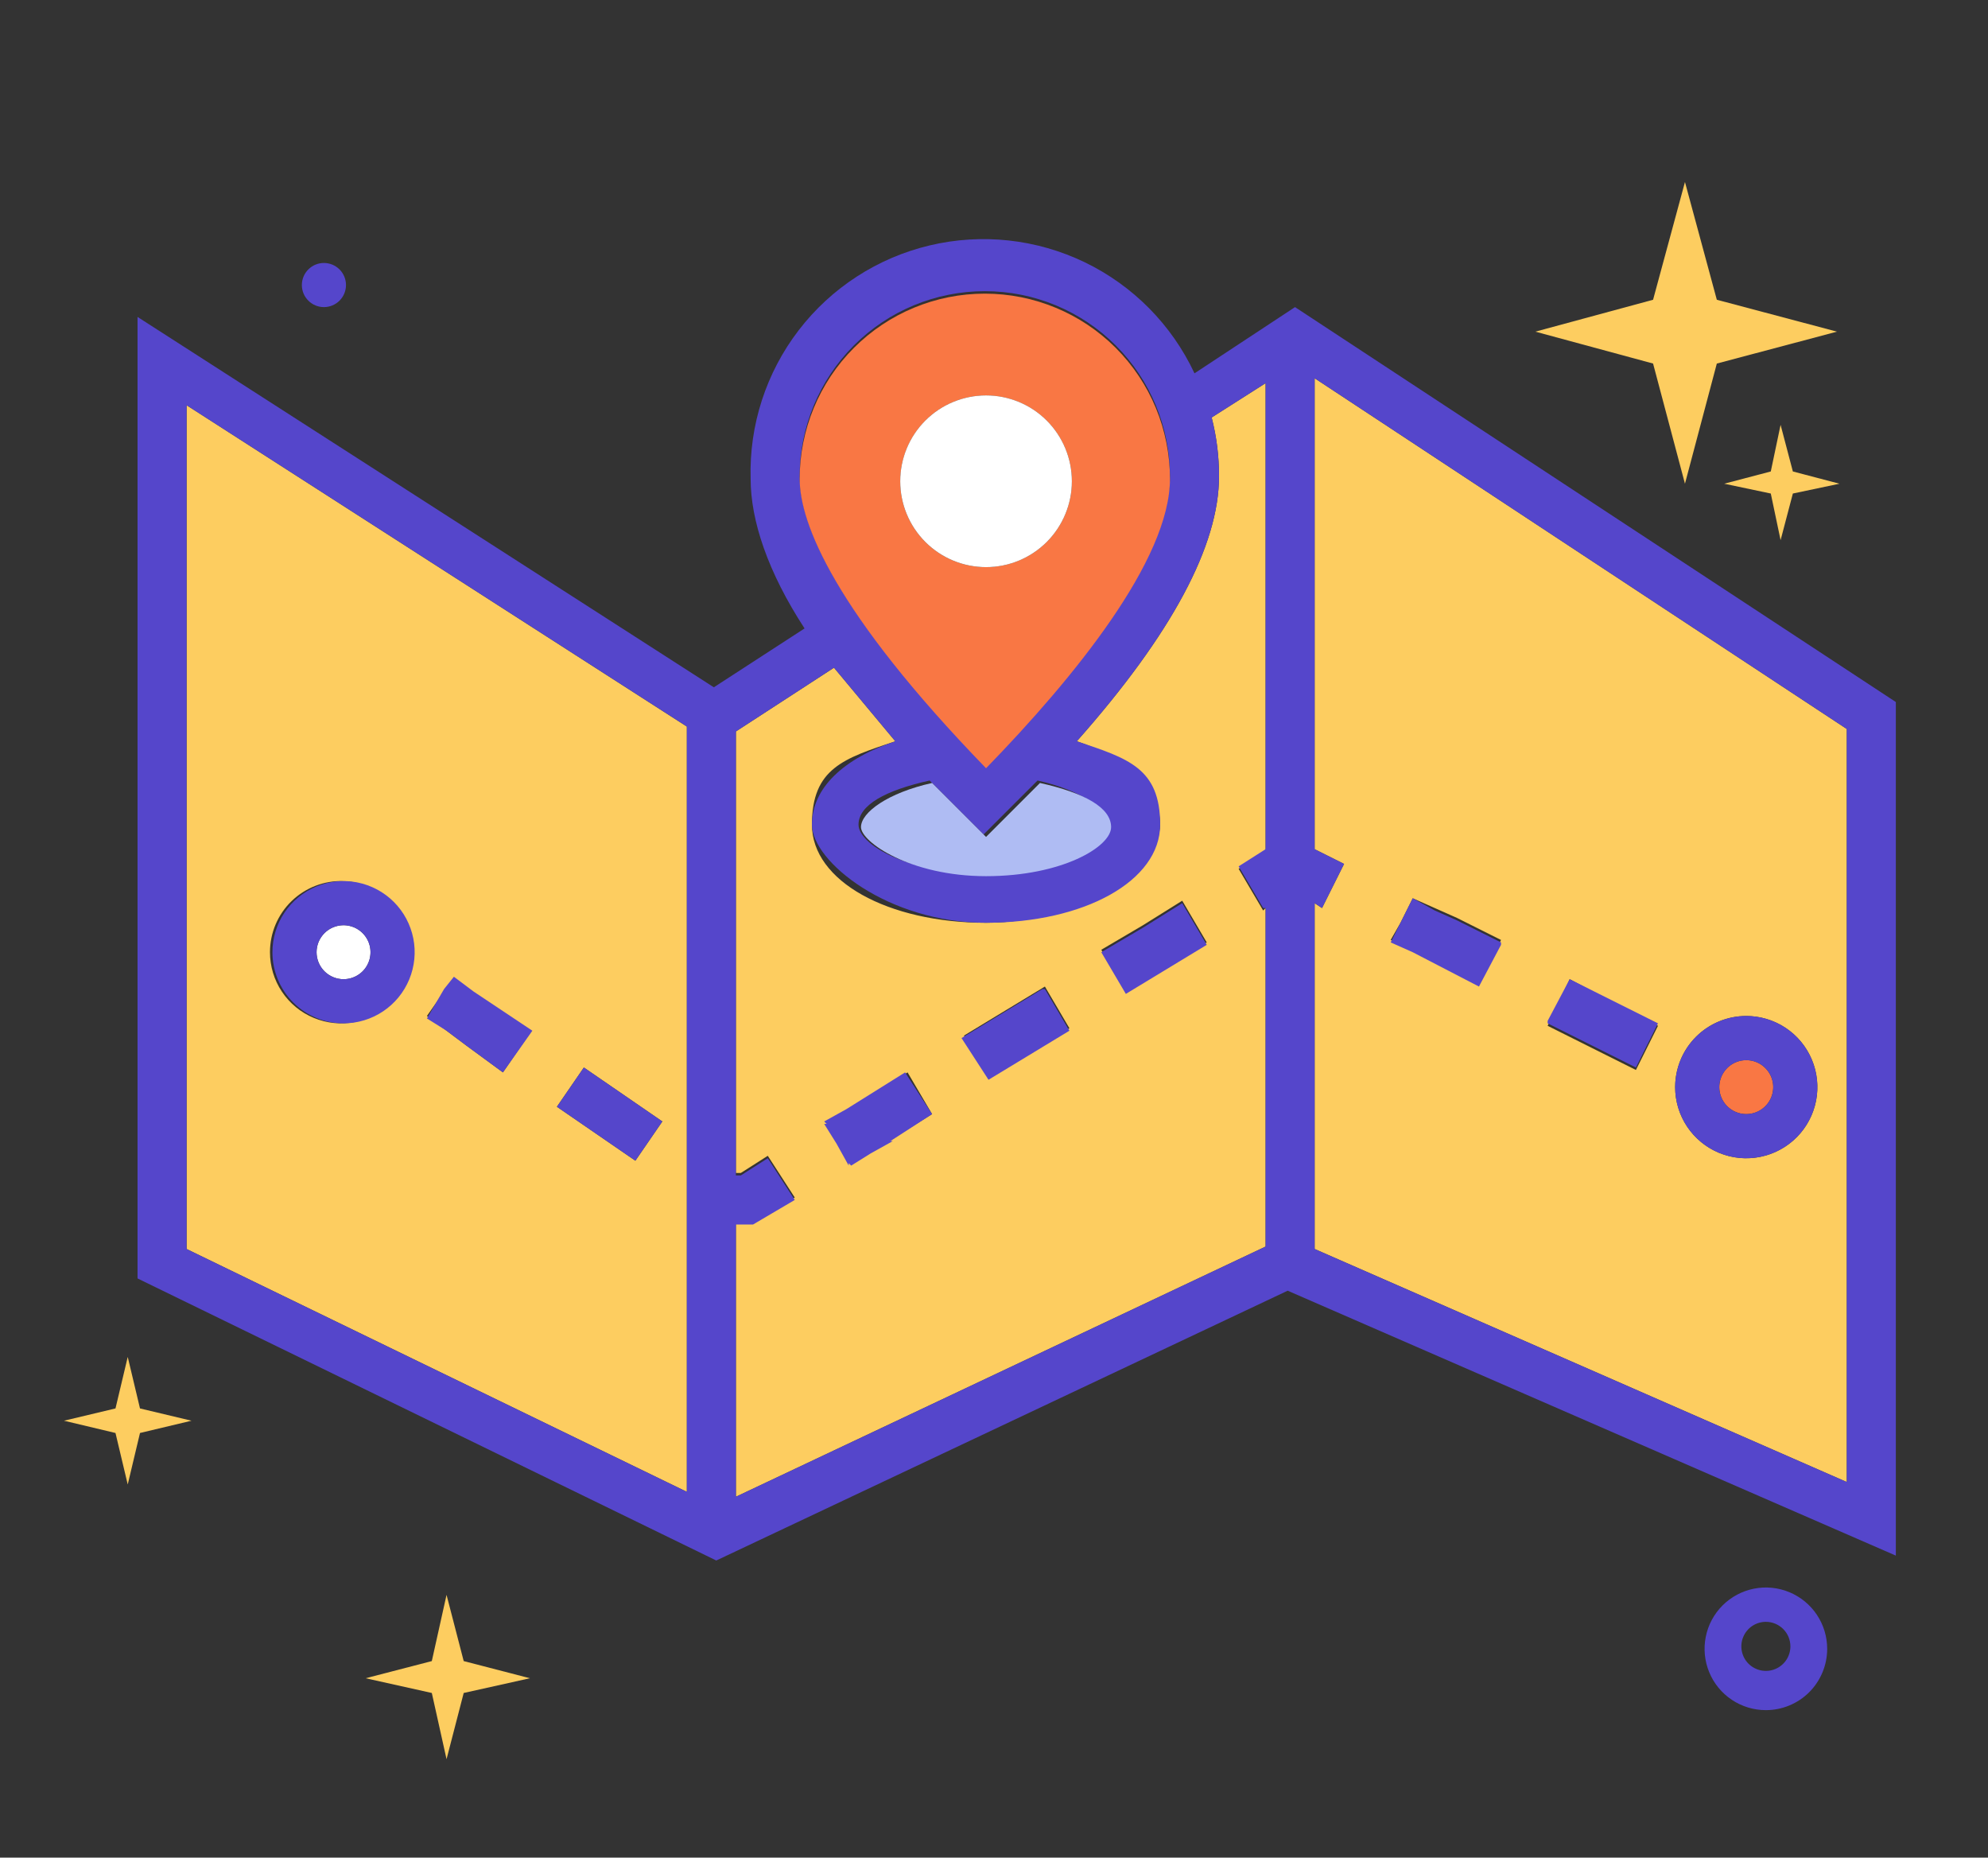 <svg width="76" height="71" viewBox="0 0 76 71" fill="none" xmlns="http://www.w3.org/2000/svg">
<rect x="0" y="0" width="76" height="71" fill="#333333" stroke="none"/>
<path d="M63.196 13.895L58.696 12.676L63.196 11.457L64.415 6.957L65.633 11.457L70.227 12.676L65.633 13.895L64.415 18.488L63.196 13.895ZM67.696 18.863L65.915 18.488L67.696 18.02L68.071 16.238L68.54 18.02L70.321 18.488L68.54 18.863L68.071 20.645L67.696 18.863Z" fill="#FDCD60"/>
<path d="M4.415 54.77L2.446 54.301L4.415 53.832L4.883 51.863L5.352 53.832L7.321 54.301L5.352 54.77L4.883 56.738L4.415 54.77Z" fill="#FDCD60"/>
<path d="M11.54 10.895C11.54 11.118 11.628 11.333 11.787 11.491C11.945 11.649 12.159 11.738 12.383 11.738C12.607 11.738 12.822 11.649 12.98 11.491C13.138 11.333 13.227 11.118 13.227 10.895C13.227 10.671 13.138 10.456 12.98 10.298C12.822 10.14 12.607 10.051 12.383 10.051C12.159 10.051 11.945 10.14 11.787 10.298C11.628 10.456 11.54 10.671 11.54 10.895Z" fill="#5546CB"/>
<path d="M16.508 64.707L13.977 64.144L16.508 63.488L17.071 60.957L17.727 63.488L20.258 64.144L17.727 64.707L17.071 67.238L16.508 64.707Z" fill="#FDCD60"/>
<path d="M67.508 65.363C67.045 65.363 66.592 65.226 66.206 64.968C65.821 64.711 65.52 64.345 65.343 63.916C65.166 63.488 65.119 63.017 65.21 62.562C65.3 62.108 65.523 61.69 65.851 61.362C66.179 61.035 66.596 60.811 67.051 60.721C67.506 60.63 67.977 60.677 68.405 60.854C68.834 61.032 69.2 61.332 69.457 61.717C69.715 62.103 69.852 62.556 69.852 63.02C69.852 63.641 69.605 64.237 69.166 64.677C68.726 65.116 68.13 65.363 67.508 65.363ZM67.508 61.988C67.323 61.988 67.142 62.043 66.987 62.146C66.833 62.249 66.713 62.396 66.642 62.567C66.571 62.738 66.553 62.927 66.589 63.109C66.625 63.291 66.714 63.458 66.845 63.589C66.977 63.72 67.144 63.809 67.325 63.845C67.507 63.881 67.696 63.863 67.867 63.792C68.038 63.721 68.185 63.601 68.288 63.447C68.391 63.292 68.446 63.111 68.446 62.926C68.446 62.677 68.347 62.439 68.171 62.263C67.995 62.087 67.757 61.988 67.508 61.988Z" fill="#5546CB"/>
<path d="M48.29 34.801L47.352 33.207L48.383 32.551V14.645L46.321 15.957C46.51 16.692 46.605 17.448 46.602 18.207C46.602 20.832 44.821 24.207 41.165 28.332C43.133 28.988 44.352 30.113 44.352 31.52C44.352 32.926 41.446 35.27 37.696 35.27C33.946 35.27 31.04 33.676 31.04 31.52C31.04 29.363 32.258 28.988 34.227 28.332L31.883 25.52L28.133 27.957V44.832H28.321L29.352 44.176L30.383 45.77L28.79 46.707H28.133V57.207L48.383 47.645V34.707L48.29 34.801ZM35.633 42.582L34.133 43.52L33.383 43.988L32.633 44.457H32.54L32.071 43.613L31.602 42.863L32.446 42.395L34.696 40.988L35.633 42.582ZM40.883 39.301L37.79 41.176L36.852 39.582L39.946 37.707L40.883 39.301ZM46.133 36.02L43.04 37.895L42.102 36.301L43.696 35.363L45.196 34.426L46.133 36.02ZM7.133 47.738L26.258 57.02V27.77L7.133 15.488V47.738ZM22.321 40.801L25.321 42.863L24.29 44.363L21.29 42.301L22.321 40.801ZM16.977 37.895L17.352 37.426L18.102 37.988L20.258 39.488L19.227 40.988L17.821 39.957L17.071 39.395L16.321 38.832L16.977 37.895ZM13.04 33.676C13.577 33.676 14.103 33.835 14.55 34.134C14.997 34.433 15.346 34.857 15.551 35.354C15.757 35.851 15.811 36.398 15.706 36.925C15.601 37.452 15.342 37.937 14.962 38.317C14.582 38.697 14.097 38.956 13.57 39.061C13.043 39.166 12.496 39.112 11.999 38.906C11.502 38.701 11.078 38.352 10.779 37.905C10.48 37.458 10.321 36.932 10.321 36.395C10.321 36.029 10.394 35.668 10.536 35.332C10.679 34.996 10.887 34.692 11.15 34.438C11.412 34.184 11.723 33.986 12.064 33.855C12.405 33.724 12.768 33.663 13.133 33.676H13.04ZM50.258 32.457L51.383 33.02L50.54 34.707L50.258 34.52V47.738L70.602 56.645V27.863L50.258 14.457V32.457ZM66.758 38.832C67.296 38.832 67.822 38.992 68.269 39.29C68.716 39.589 69.064 40.014 69.27 40.51C69.476 41.007 69.53 41.554 69.425 42.081C69.32 42.609 69.061 43.093 68.681 43.473C68.3 43.853 67.816 44.112 67.289 44.217C66.761 44.322 66.215 44.268 65.718 44.063C65.221 43.857 64.796 43.508 64.498 43.061C64.199 42.614 64.04 42.089 64.04 41.551C64.04 40.83 64.326 40.138 64.836 39.628C65.346 39.118 66.037 38.832 66.758 38.832ZM60.008 37.426L63.383 39.207L62.54 40.895L59.165 39.207L60.008 37.426ZM53.54 35.27L54.008 34.332L54.852 34.707L55.696 35.082L57.383 35.926L56.54 37.613L54.008 36.301L53.165 35.926L53.54 35.27Z" fill="#FDCD60"/>
<path d="M49.508 11.738L45.665 14.269C44.796 12.415 43.315 10.916 41.471 10.025C39.627 9.135 37.532 8.907 35.54 9.38C33.547 9.854 31.779 10.999 30.532 12.624C29.286 14.249 28.637 16.254 28.696 18.301C28.696 19.894 29.352 21.863 30.758 24.019L27.29 26.269L5.258 12.113V48.863L27.383 59.644L49.227 49.332L72.477 59.457V26.832L49.508 11.738ZM30.571 18.207C30.571 16.33 31.317 14.529 32.644 13.202C33.971 11.874 35.772 11.129 37.649 11.129C39.526 11.129 41.327 11.874 42.654 13.202C43.981 14.529 44.727 16.33 44.727 18.207C44.727 21.301 40.977 25.801 37.696 29.269C31.883 23.363 30.571 19.988 30.571 18.207ZM39.665 29.832C41.352 30.207 42.383 30.957 42.383 31.519C42.383 32.082 40.508 33.394 37.602 33.394C34.696 33.394 32.821 32.269 32.821 31.519C32.821 30.769 33.852 30.207 35.54 29.832L36.946 31.238L37.602 31.894L38.258 31.238L39.665 29.832ZM26.258 57.019L7.133 47.738V15.488L26.258 27.769V57.019ZM28.133 57.207V46.801H28.79L30.383 45.863L29.352 44.269L28.321 44.926H28.133V27.957L31.883 25.519L34.227 28.332C32.258 28.988 31.04 30.113 31.04 31.519C31.04 32.926 33.946 35.269 37.696 35.269C41.446 35.269 44.352 33.676 44.352 31.519C44.352 29.363 43.133 28.988 41.165 28.332C44.821 24.207 46.602 20.832 46.602 18.207C46.605 17.448 46.51 16.692 46.321 15.957L48.383 14.644V32.457L47.352 33.113L48.29 34.707H48.383V47.644L28.133 57.207ZM70.602 56.644L50.258 47.738V34.519L50.54 34.707L51.383 33.019L50.258 32.457V14.457L70.602 27.863V56.644Z" fill="#5546CB"/>
<path d="M16.321 38.926L17.071 39.395L17.821 39.957L19.227 40.988L20.352 39.395L18.102 37.895L17.352 37.332L16.977 37.801L16.321 38.926ZM24.29 44.363L25.321 42.863L22.321 40.801L21.29 42.301L24.29 44.363ZM34.602 40.988L32.352 42.395L31.508 42.863L31.602 42.957H31.508L31.977 43.707L32.446 44.551V44.457L32.54 44.551L33.29 44.082L34.133 43.613H34.04L35.633 42.582L34.602 40.988ZM39.852 37.801L36.758 39.676L37.79 41.27L40.883 39.395L39.946 37.801H39.852ZM45.196 34.52L43.696 35.457L42.102 36.395L43.04 37.988L46.133 36.113L45.196 34.52ZM53.165 36.02L54.008 36.395L56.54 37.707L57.383 36.113V36.02L55.696 35.176L54.852 34.801L54.008 34.332L53.54 35.27L53.165 36.02ZM62.54 40.801L63.383 39.113L60.008 37.426L59.165 39.02V39.113L62.54 40.801Z" fill="#5546CB"/>
<path d="M66.758 42.582C66.962 42.582 67.162 42.522 67.331 42.408C67.501 42.295 67.633 42.134 67.711 41.945C67.789 41.757 67.809 41.55 67.77 41.35C67.73 41.15 67.632 40.966 67.487 40.822C67.343 40.677 67.159 40.579 66.96 40.539C66.759 40.5 66.552 40.52 66.364 40.598C66.175 40.676 66.014 40.808 65.901 40.978C65.787 41.147 65.727 41.347 65.727 41.551C65.727 41.824 65.836 42.087 66.029 42.28C66.222 42.473 66.485 42.582 66.758 42.582Z" fill="#F97744"/>
<path d="M66.758 44.27C67.296 44.27 67.822 44.11 68.269 43.811C68.716 43.513 69.064 43.088 69.27 42.591C69.476 42.094 69.53 41.548 69.425 41.02C69.32 40.493 69.061 40.009 68.681 39.628C68.3 39.248 67.816 38.989 67.289 38.884C66.761 38.779 66.215 38.833 65.718 39.039C65.221 39.245 64.796 39.593 64.498 40.04C64.199 40.487 64.04 41.013 64.04 41.551C64.04 42.272 64.326 42.963 64.836 43.473C65.346 43.983 66.037 44.27 66.758 44.27ZM66.758 40.52C66.962 40.52 67.162 40.58 67.331 40.693C67.501 40.807 67.633 40.968 67.711 41.156C67.789 41.345 67.809 41.552 67.77 41.752C67.73 41.952 67.632 42.136 67.487 42.28C67.343 42.424 67.159 42.522 66.96 42.562C66.759 42.602 66.552 42.582 66.364 42.504C66.175 42.425 66.014 42.293 65.901 42.124C65.787 41.954 65.727 41.755 65.727 41.551C65.727 41.277 65.836 41.015 66.029 40.822C66.222 40.628 66.485 40.52 66.758 40.52Z" fill="#5546CB"/>
<path d="M13.133 37.426C13.337 37.426 13.537 37.365 13.706 37.252C13.876 37.139 14.008 36.978 14.086 36.789C14.164 36.601 14.184 36.393 14.145 36.193C14.105 35.993 14.007 35.81 13.863 35.665C13.718 35.521 13.534 35.423 13.335 35.383C13.134 35.343 12.927 35.364 12.739 35.442C12.55 35.52 12.389 35.652 12.276 35.822C12.162 35.991 12.102 36.191 12.102 36.395C12.102 36.668 12.211 36.93 12.404 37.124C12.598 37.317 12.86 37.426 13.133 37.426Z" fill="white"/>
<path d="M13.133 39.113C13.671 39.113 14.197 38.954 14.644 38.655C15.091 38.356 15.439 37.932 15.645 37.435C15.851 36.938 15.905 36.392 15.8 35.864C15.695 35.337 15.436 34.852 15.056 34.472C14.675 34.092 14.191 33.833 13.664 33.728C13.136 33.623 12.59 33.677 12.093 33.883C11.596 34.089 11.171 34.437 10.873 34.884C10.574 35.331 10.415 35.857 10.415 36.395C10.415 37.116 10.701 37.807 11.211 38.317C11.721 38.827 12.412 39.113 13.133 39.113ZM13.133 35.363C13.337 35.363 13.537 35.424 13.706 35.537C13.876 35.65 14.008 35.812 14.086 36C14.164 36.188 14.184 36.396 14.145 36.596C14.105 36.796 14.007 36.98 13.863 37.124C13.718 37.268 13.534 37.366 13.335 37.406C13.134 37.446 12.927 37.425 12.739 37.347C12.55 37.269 12.389 37.137 12.276 36.968C12.162 36.798 12.102 36.599 12.102 36.395C12.102 36.121 12.211 35.859 12.404 35.665C12.598 35.472 12.86 35.363 13.133 35.363Z" fill="#5546CB"/>
<path d="M37.04 31.332L35.633 29.926C33.946 30.301 32.915 31.051 32.915 31.613C32.915 32.176 34.79 33.488 37.696 33.488C40.602 33.488 42.477 32.363 42.477 31.613C42.477 30.863 41.446 30.301 39.758 29.926L38.352 31.332L37.696 31.988L37.04 31.332Z" fill="#AFBCF3"/>
<path d="M37.696 29.363C41.071 25.895 44.727 21.395 44.727 18.301C44.727 16.424 43.981 14.623 42.654 13.296C41.327 11.968 39.526 11.223 37.649 11.223C35.772 11.223 33.971 11.968 32.644 13.296C31.317 14.623 30.571 16.424 30.571 18.301C30.571 19.988 31.883 23.363 37.696 29.363ZM34.415 18.395C34.415 17.746 34.607 17.111 34.968 16.572C35.328 16.032 35.841 15.611 36.44 15.363C37.04 15.115 37.699 15.05 38.336 15.176C38.972 15.303 39.557 15.615 40.016 16.074C40.475 16.533 40.787 17.118 40.914 17.754C41.041 18.391 40.976 19.051 40.727 19.65C40.479 20.25 40.058 20.762 39.519 21.123C38.979 21.483 38.345 21.676 37.696 21.676C36.826 21.676 35.991 21.33 35.376 20.715C34.76 20.099 34.415 19.265 34.415 18.395Z" fill="#F97744"/>
<path d="M34.415 18.395C34.415 19.265 34.76 20.099 35.376 20.715C35.991 21.33 36.826 21.676 37.696 21.676C38.566 21.676 39.401 21.33 40.016 20.715C40.631 20.099 40.977 19.265 40.977 18.395C40.977 17.524 40.631 16.69 40.016 16.074C39.401 15.459 38.566 15.113 37.696 15.113C36.826 15.113 35.991 15.459 35.376 16.074C34.76 16.69 34.415 17.524 34.415 18.395Z" fill="white"/>
</svg>
